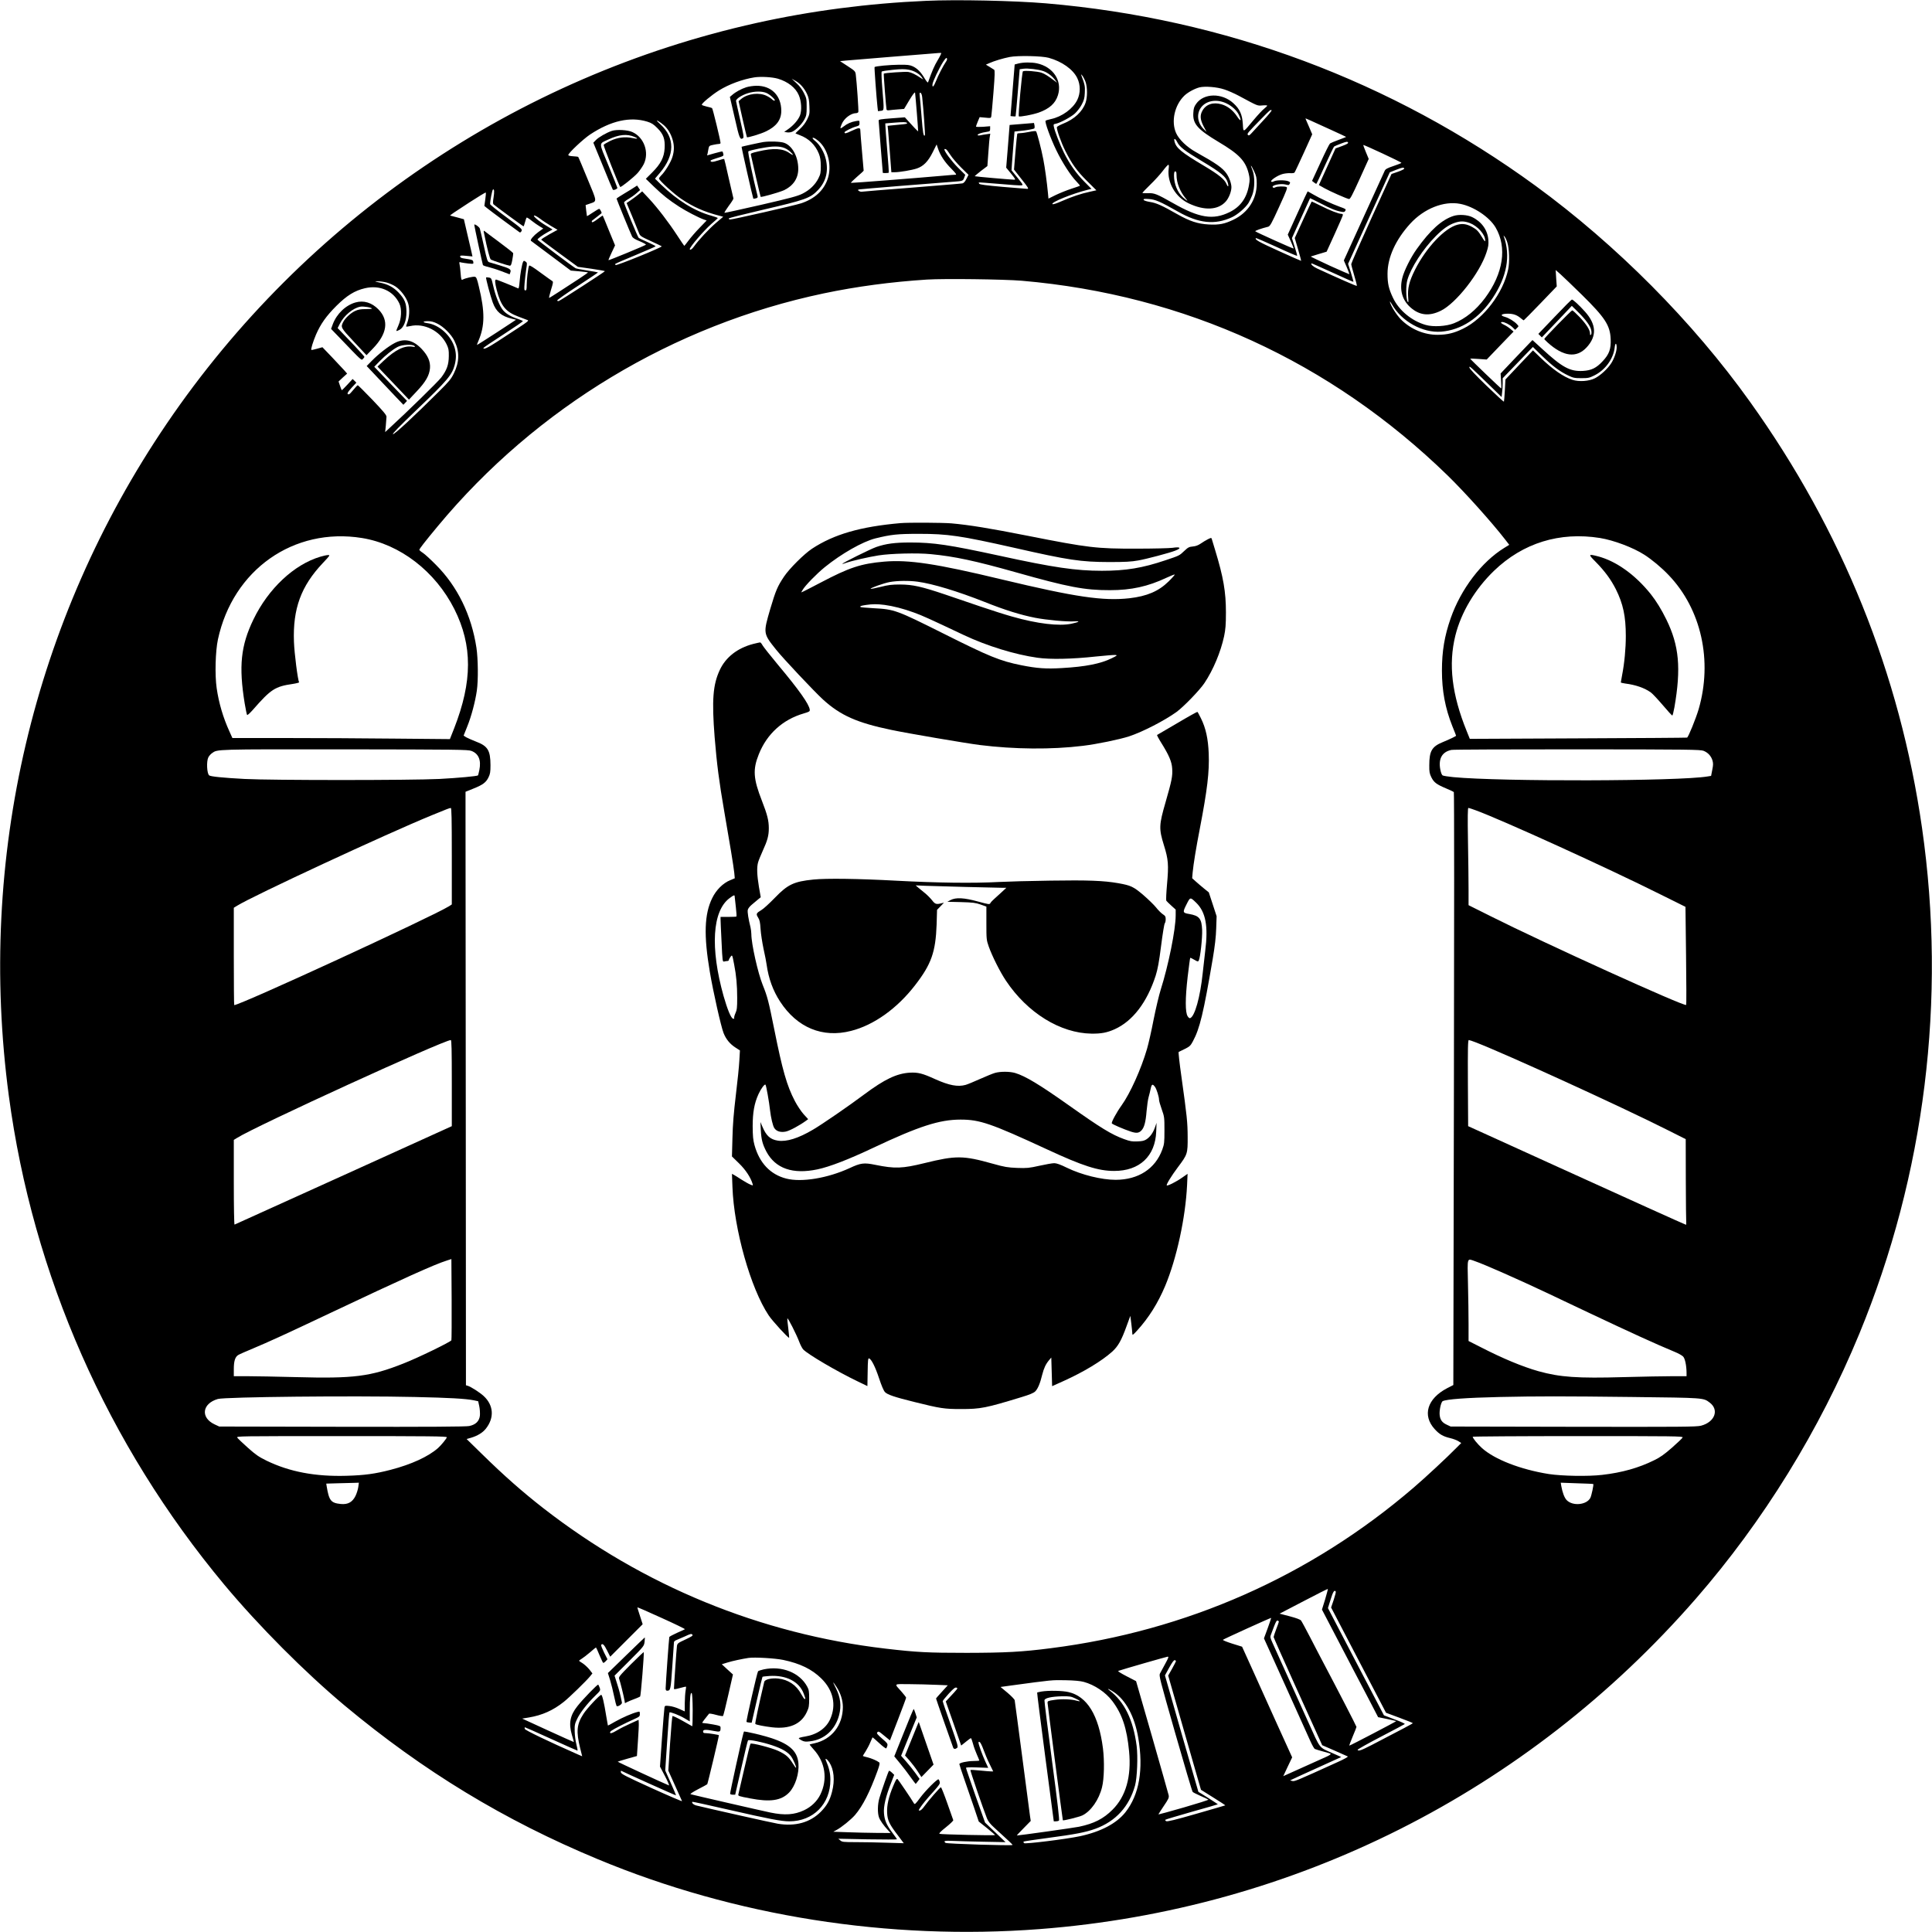 <?xml version="1.0" standalone="no"?>
<!DOCTYPE svg PUBLIC "-//W3C//DTD SVG 20010904//EN"
 "http://www.w3.org/TR/2001/REC-SVG-20010904/DTD/svg10.dtd">
<svg version="1.0" xmlns="http://www.w3.org/2000/svg"
 width="2322pt" height="2322pt" viewBox="0 0 2322 2322"
 preserveAspectRatio="xMidYMid meet">

<g transform="translate(0,2322) scale(0.1,-0.1)"
fill="#000000" stroke="none">
<path d="M11130 23210 c-701 -31 -1380 -120 -2038 -266 -2884 -640 -5421
-2363 -7087 -4814 -1608 -2365 -2280 -5225 -1899 -8080 288 -2156 1184 -4189
2590 -5876 416 -498 966 -1050 1446 -1452 948 -790 1919 -1380 3043 -1847
1648 -686 3498 -978 5310 -840 3056 234 5860 1645 7886 3970 814 935 1488
2027 1965 3184 789 1913 1050 4019 754 6081 -266 1853 -961 3576 -2068 5122
-687 962 -1605 1885 -2577 2595 -1732 1263 -3735 2010 -5885 2193 -381 32
-1072 47 -1440 30z m140 -713 c-41 -68 -67 -128 -116 -266 -3 -8 -18 9 -40 45
-47 79 -90 122 -144 147 -38 17 -64 20 -166 19 -110 -1 -282 -17 -293 -28 -4
-4 23 -369 35 -479 l6 -51 34 4 c41 5 41 -4 18 271 -9 106 -12 197 -7 201 4 5
65 14 135 21 98 10 141 10 189 1 67 -12 131 -50 159 -93 l15 -24 -30 19 c-63
42 -111 65 -147 71 -31 6 -287 -11 -296 -20 -4 -4 28 -416 33 -432 3 -8 15
-11 32 -8 15 2 62 7 103 10 l76 6 64 107 c44 73 66 100 68 87 6 -43 39 -460
37 -463 -3 -3 -70 67 -131 136 l-29 32 -157 -12 c-132 -10 -158 -14 -158 -27
0 -9 11 -153 25 -321 14 -167 25 -306 25 -307 0 -5 66 -3 71 1 3 3 -5 126 -18
273 -12 147 -22 280 -22 294 l-1 26 123 10 c93 7 125 7 136 -3 10 -9 1 -13
-48 -18 -34 -3 -89 -9 -122 -12 l-61 -6 6 -57 c3 -31 13 -156 22 -278 l17
-223 41 0 c57 0 207 25 265 45 78 26 135 83 190 193 l48 96 17 -51 c26 -79 81
-162 159 -240 54 -55 67 -73 52 -73 -11 0 -69 -4 -130 -10 -338 -30 -1118 -91
-1127 -88 -5 2 27 34 71 72 45 38 81 72 81 75 0 3 -9 107 -20 231 -11 124 -20
237 -20 253 0 36 -18 35 -107 -7 -65 -31 -83 -35 -83 -16 0 11 92 57 138 69
38 11 42 15 42 42 0 31 0 31 -42 24 -59 -10 -106 -31 -150 -66 -42 -33 -46
-27 -22 29 28 69 110 131 172 132 12 0 25 6 28 14 5 13 -19 359 -31 451 -5 38
-11 44 -97 100 l-92 60 70 7 c38 4 272 23 519 43 248 20 488 39 535 43 47 5
88 7 92 5 4 -2 -15 -41 -42 -86z m1335 28 c158 -44 291 -138 342 -243 40 -81
40 -183 0 -264 -52 -105 -183 -201 -316 -229 -31 -7 -60 -15 -64 -20 -14 -11
59 -212 128 -354 71 -147 174 -307 243 -377 25 -26 44 -49 41 -51 -2 -2 -49
-18 -104 -36 -55 -18 -139 -52 -187 -75 l-87 -43 -6 66 c-13 136 -37 309 -56
406 -23 122 -77 327 -87 337 -5 5 -41 2 -81 -7 -40 -8 -87 -15 -106 -15 -19 0
-36 -3 -39 -8 -2 -4 -12 -102 -22 -219 l-17 -211 91 -116 c79 -99 89 -116 69
-116 -12 1 -145 11 -296 24 -195 17 -276 28 -282 37 -4 7 -7 15 -5 16 1 2 110
-6 242 -17 131 -12 251 -20 266 -18 28 3 28 3 -43 92 l-72 89 6 91 c3 50 12
155 18 233 l12 142 56 6 c89 8 174 24 182 32 4 4 5 21 2 37 l-6 28 -73 -6
c-41 -3 -107 -9 -147 -12 l-73 -6 -20 -256 -21 -257 59 -72 c53 -66 57 -73 36
-73 -42 1 -469 38 -473 42 -2 1 32 30 74 63 l78 59 12 166 c6 91 14 178 18
194 l5 29 -43 -6 c-24 -3 -59 -9 -76 -13 -21 -4 -33 -3 -33 4 0 12 45 28 108
37 39 6 42 9 42 37 l0 31 -85 -7 c-47 -3 -85 -2 -85 3 0 4 10 32 22 61 l22 52
67 -6 c66 -7 69 -6 73 16 3 13 14 142 26 287 17 214 18 266 8 273 -7 5 -32 20
-56 35 l-43 26 41 18 c60 27 164 58 245 74 98 19 388 13 470 -10z m-1234 -44
c-35 -52 -96 -168 -121 -234 -27 -68 -47 -87 -43 -41 2 31 79 193 127 269 28
42 40 55 46 45 5 -9 2 -24 -9 -39z m1676 -246 c23 -66 23 -184 0 -250 -37
-107 -135 -198 -271 -252 -37 -15 -70 -33 -73 -40 -8 -21 48 -182 101 -287 79
-157 140 -242 261 -362 l112 -111 -76 -17 c-108 -23 -219 -60 -339 -113 -66
-29 -107 -42 -113 -36 -21 21 241 127 427 173 l42 10 -87 88 c-96 97 -176 210
-244 347 -46 93 -110 256 -121 311 -6 29 -5 32 24 37 53 11 180 79 229 123 26
24 63 71 81 106 28 53 35 76 38 143 4 78 1 95 -42 210 -6 16 -4 15 13 -5 11
-14 28 -47 38 -75z m-3697 39 c120 -36 212 -108 250 -197 32 -72 38 -182 15
-244 -21 -54 -79 -121 -145 -167 l-45 -31 35 -6 c21 -3 47 1 64 9 47 23 116
93 144 147 24 44 27 61 27 150 0 93 -2 105 -33 167 -22 44 -52 84 -90 119
l-57 53 44 -25 c57 -31 107 -88 140 -158 21 -45 26 -75 29 -149 4 -88 2 -97
-27 -157 -20 -41 -51 -82 -87 -115 -31 -28 -55 -52 -53 -54 2 -1 25 -10 50
-20 109 -40 188 -117 231 -224 17 -44 22 -78 23 -147 0 -79 -3 -97 -28 -147
-38 -77 -104 -141 -191 -185 -59 -30 -145 -53 -500 -135 -236 -54 -433 -97
-438 -96 -5 2 18 39 50 83 33 43 58 84 57 89 -2 6 -27 115 -56 241 -28 127
-53 232 -55 234 -3 3 -36 -5 -74 -18 -65 -21 -90 -21 -90 -2 0 5 36 19 80 32
75 23 79 25 73 49 -3 14 -7 27 -10 29 -2 3 -44 -7 -94 -21 l-91 -26 6 22 c2
11 8 38 11 58 7 35 10 37 56 47 28 6 59 11 69 11 11 0 20 5 20 11 0 29 -94
415 -102 420 -5 3 -34 12 -64 18 -29 7 -56 16 -59 21 -8 13 118 118 206 173
119 74 282 134 425 157 78 12 216 4 284 -16z m5365 -129 c44 -14 123 -49 175
-77 232 -125 220 -120 283 -115 31 3 57 2 57 -3 0 -4 -16 -20 -35 -35 -20 -15
-78 -77 -129 -138 -131 -157 -122 -154 -129 -46 -7 113 -37 179 -114 249 -138
126 -356 122 -447 -8 -25 -35 -31 -55 -34 -111 -8 -129 51 -196 302 -346 248
-147 325 -228 363 -379 14 -59 15 -79 4 -140 -26 -155 -103 -262 -234 -326
-198 -97 -365 -70 -679 109 -196 111 -226 123 -303 119 -33 -1 -62 0 -65 2 -2
3 40 48 94 100 54 52 122 127 152 167 30 40 60 73 66 73 7 0 8 -16 4 -47 -21
-165 81 -342 240 -417 189 -90 353 -82 446 22 37 41 68 120 68 172 0 44 -25
115 -58 163 -48 69 -124 123 -367 258 -110 61 -205 152 -240 230 -62 140 -18
337 101 451 43 40 120 82 180 98 67 16 211 5 299 -25z m-3631 -98 c16 -148 37
-449 32 -454 -17 -17 -25 29 -40 222 -9 116 -19 229 -22 252 -4 35 -3 42 10
37 9 -4 17 -25 20 -57z m3659 -71 c66 -32 124 -86 148 -140 33 -72 21 -81 -22
-17 -50 76 -115 126 -187 147 -101 30 -188 1 -231 -77 -31 -55 -27 -106 14
-186 l36 -68 -31 30 c-85 81 -94 201 -22 279 68 72 187 85 295 32z m540 -82
c3 -4 -40 -57 -97 -118 -57 -61 -119 -129 -139 -151 -29 -32 -38 -38 -48 -27
-15 14 -8 22 166 200 100 102 106 107 118 96z m702 -229 c105 -48 191 -88 193
-90 2 -2 -38 -17 -87 -35 -50 -18 -97 -38 -106 -44 -8 -6 -60 -110 -115 -231
l-101 -219 23 -18 c13 -10 25 -18 28 -18 3 0 50 100 104 221 55 121 105 224
110 228 6 4 44 21 85 36 60 23 75 25 82 14 6 -11 -10 -21 -71 -44 l-79 -29
-100 -220 -100 -220 67 -38 c68 -38 262 -124 295 -130 14 -2 38 43 127 239
l110 243 -34 82 c-19 46 -33 84 -32 86 6 5 461 -207 459 -215 -1 -4 -43 -21
-95 -38 -72 -24 -96 -37 -105 -56 -6 -13 -120 -261 -252 -552 l-240 -527 35
-81 c19 -45 33 -83 32 -85 -2 -1 -108 45 -236 103 -127 59 -230 108 -229 110
2 1 46 15 97 30 l94 28 98 215 c54 118 98 221 98 228 0 6 -8 12 -18 12 -34 0
-139 41 -247 96 -59 30 -109 53 -111 51 -3 -3 -53 -109 -104 -222 -12 -27 -40
-87 -61 -133 l-38 -83 40 -136 c22 -74 38 -137 37 -138 -2 -1 -123 52 -270
119 -239 108 -290 137 -274 154 3 3 114 -45 248 -106 133 -62 244 -109 247
-107 3 3 -10 52 -29 109 l-33 104 108 238 c59 132 109 240 110 242 1 1 58 -27
126 -62 125 -65 184 -89 251 -101 30 -6 38 -4 47 13 10 18 4 22 -67 47 -94 34
-238 100 -321 149 -34 20 -63 36 -65 36 -2 0 -56 -117 -121 -260 l-118 -260
37 -81 c20 -45 35 -84 33 -86 -5 -4 -447 195 -460 207 -7 7 73 35 154 55 23 6
40 36 132 238 92 201 104 233 89 239 -27 11 -111 9 -134 -3 -13 -7 -23 -8 -30
-1 -25 25 93 51 155 34 33 -9 38 -8 47 9 9 16 6 21 -17 31 -37 15 -142 15
-172 -1 -15 -8 -27 -9 -33 -3 -13 13 71 71 131 89 25 8 67 13 94 12 26 -2 51
1 55 7 5 5 54 111 111 235 l102 225 -40 94 c-23 51 -41 95 -41 96 0 4 52 -20
295 -131z m-8206 93 c52 -16 75 -31 121 -77 73 -73 94 -131 88 -242 -6 -110
-47 -189 -149 -291 l-77 -77 97 -94 c110 -106 179 -160 302 -240 83 -54 235
-133 300 -156 l32 -11 -86 -89 c-47 -48 -106 -117 -132 -152 -26 -35 -49 -64
-51 -64 -1 0 -40 56 -84 124 -107 164 -239 335 -340 444 l-82 87 -46 -38 c-26
-21 -68 -53 -94 -70 l-47 -32 66 -158 c36 -86 72 -176 81 -199 15 -40 21 -44
141 -99 69 -32 130 -61 134 -64 11 -10 -534 -232 -552 -225 -8 3 -11 9 -5 14
5 5 116 53 247 107 130 54 237 101 237 104 0 4 -44 26 -97 50 -54 24 -102 47
-107 51 -11 9 -176 409 -176 425 0 7 24 26 54 43 29 17 73 48 96 69 l43 38
-18 27 -18 27 -31 -20 c-17 -12 -73 -46 -123 -76 -51 -30 -93 -58 -93 -61 0
-8 169 -421 186 -454 9 -19 36 -36 94 -59 44 -19 77 -37 73 -41 -11 -11 -445
-190 -450 -186 -2 2 15 43 38 91 l41 87 -73 177 c-39 97 -73 179 -75 181 -1 2
-30 -18 -63 -43 -39 -30 -62 -42 -67 -35 -3 6 -2 14 3 18 5 3 32 24 59 46 27
21 51 41 53 42 7 5 -18 53 -28 53 -5 0 -40 -20 -77 -45 -37 -25 -68 -44 -70
-43 -1 2 -5 32 -9 68 l-7 65 49 17 c91 32 93 12 -27 300 -58 142 -108 260
-111 262 -3 3 -30 6 -62 8 -35 2 -57 7 -57 15 0 23 179 191 261 246 253 167
482 218 688 155z m201 -44 c48 -43 83 -102 104 -173 21 -72 20 -136 -3 -209
-19 -63 -91 -180 -135 -221 -14 -14 -26 -30 -26 -37 0 -21 185 -190 272 -247
144 -96 268 -151 451 -199 l49 -13 -87 -74 c-83 -71 -209 -206 -264 -283 -22
-33 -51 -50 -51 -32 0 26 170 224 259 302 42 36 77 68 78 71 2 3 -34 16 -79
29 -202 56 -409 185 -605 375 l-71 70 60 71 c179 212 181 419 6 581 -48 44
-54 54 -29 41 18 -10 50 -33 71 -52z m1885 -216 c93 -102 129 -278 86 -417
-45 -145 -154 -248 -321 -304 -73 -25 -838 -199 -857 -195 -9 2 -16 7 -15 12
1 6 180 51 399 102 529 123 582 142 677 243 93 100 124 221 92 364 -19 86 -72
177 -129 223 -20 15 -33 32 -31 36 8 12 62 -22 99 -64z m4284 13 c30 -59 91
-105 300 -230 224 -134 286 -185 306 -253 16 -53 5 -65 -15 -18 -23 55 -95
113 -266 215 -279 166 -340 216 -359 298 -10 41 11 34 34 -12z m-2774 -89 c6
-4 28 -34 49 -67 21 -33 79 -100 127 -148 l89 -88 -25 -49 c-16 -33 -33 -51
-48 -54 -12 -3 -285 -25 -607 -51 -322 -25 -593 -47 -602 -49 -9 -2 -25 2 -35
9 -17 12 -16 14 7 19 21 4 868 73 1130 92 110 8 114 9 128 48 l13 35 -89 88
c-73 73 -162 192 -162 217 0 8 13 7 25 -2z m3697 -259 c27 -58 32 -79 32 -148
1 -188 -104 -351 -279 -435 -108 -52 -171 -64 -296 -58 -133 7 -230 39 -382
125 -180 103 -252 135 -327 146 -42 7 -72 17 -75 25 -4 12 8 14 63 10 75 -4
139 -32 349 -151 251 -143 445 -163 651 -67 66 31 160 112 197 170 12 19 32
62 45 95 32 83 33 226 2 303 -31 74 -17 64 20 -15z m1805 31 c2 -6 -32 -23
-75 -38 l-78 -27 -242 -532 c-133 -293 -242 -541 -242 -551 0 -9 16 -71 36
-137 20 -66 34 -122 31 -125 -4 -4 -220 90 -479 210 -47 22 -78 51 -66 61 2 2
115 -49 252 -111 137 -63 250 -113 252 -111 2 1 -12 51 -30 110 l-34 106 250
550 251 550 76 30 c78 30 92 32 98 15z m-2737 -77 c0 -95 43 -203 113 -285 32
-37 16 -30 -37 17 -63 57 -106 160 -106 258 0 40 4 53 15 53 11 0 15 -11 15
-43z m-8209 -275 c-8 -51 -8 -70 2 -79 21 -20 352 -263 359 -263 3 0 11 23 18
50 7 28 16 52 20 55 4 3 32 -15 61 -39 30 -23 73 -54 96 -67 l42 -25 -62 -45
c-54 -40 -98 -92 -86 -103 2 -2 111 -83 241 -180 l238 -178 102 -9 c56 -5 104
-11 105 -13 2 -2 -47 -36 -109 -77 -62 -40 -167 -108 -232 -151 -66 -43 -122
-78 -126 -78 -4 0 6 43 22 96 25 79 28 98 17 105 -8 4 -72 51 -144 103 -89 66
-131 92 -136 83 -11 -19 -29 -162 -29 -233 0 -52 -3 -64 -16 -64 -14 0 -15 11
-9 88 4 48 13 122 19 165 12 75 12 79 -8 93 -17 12 -21 12 -28 0 -14 -24 -36
-148 -43 -239 -5 -61 -10 -87 -18 -83 -72 32 -255 105 -264 106 -18 0 -16 -35
7 -126 49 -189 107 -262 257 -318 54 -20 106 -40 116 -44 14 -6 -10 -25 -110
-90 -70 -46 -186 -121 -257 -168 -115 -75 -167 -99 -166 -76 0 4 108 77 240
162 131 85 237 157 234 161 -2 4 -28 15 -57 25 -86 28 -143 61 -181 105 -42
50 -90 168 -119 295 -20 88 -22 93 -50 98 -17 3 -33 4 -35 1 -6 -6 52 -226 80
-301 41 -111 102 -163 231 -195 l49 -12 -233 -153 c-129 -84 -235 -151 -237
-150 -1 2 7 25 19 52 76 178 78 345 4 650 -21 91 -30 113 -46 117 -21 6 -117
-16 -148 -33 -16 -8 -19 -2 -25 73 -3 45 -9 95 -13 111 -5 27 -4 29 18 22 13
-3 53 -9 87 -13 63 -6 64 -6 60 18 -3 25 -9 27 -120 44 -25 4 -38 11 -38 22 0
13 10 14 74 8 l74 -7 -14 64 c-8 35 -32 135 -52 223 l-37 160 -80 22 c-44 12
-82 22 -84 22 -8 2 49 41 233 160 103 67 191 120 194 117 3 -3 0 -41 -6 -83
l-11 -78 32 -26 c32 -27 373 -279 393 -292 6 -3 16 4 22 17 10 22 0 31 -184
167 -107 78 -194 149 -194 156 0 41 25 169 34 175 16 11 19 -24 7 -100z
m11618 -72 c162 -31 351 -157 426 -284 140 -239 93 -552 -127 -848 -109 -145
-235 -248 -373 -303 -92 -37 -250 -47 -341 -20 -168 48 -321 175 -392 325 -52
109 -66 173 -66 290 0 196 98 410 273 602 166 181 403 276 600 238z m-11059
-178 c28 -22 87 -60 131 -87 l80 -47 -100 -55 c-55 -31 -98 -59 -96 -64 3 -4
103 -79 223 -167 l217 -159 163 -23 c89 -13 162 -26 162 -29 -1 -8 -537 -355
-555 -359 -7 -2 -16 1 -19 6 -3 5 107 83 244 172 138 90 249 164 247 166 -2 2
-61 13 -130 23 -70 11 -133 23 -139 27 -38 22 -458 337 -458 344 0 11 55 52
123 90 l58 32 -75 45 c-88 52 -170 122 -144 123 10 0 40 -17 68 -38z m11626
-287 c24 -75 29 -235 10 -323 -60 -284 -292 -590 -541 -712 -108 -53 -190 -73
-305 -74 -162 -1 -323 66 -441 183 -53 54 -120 158 -134 211 -3 14 7 1 24 -28
116 -205 370 -346 593 -328 240 19 459 163 619 406 170 257 215 503 134 735
-7 20 -7 20 9 0 9 -11 24 -42 32 -70z m895 -627 c280 -276 340 -368 347 -533
5 -119 -17 -182 -96 -266 -76 -82 -135 -111 -238 -117 -155 -8 -248 42 -492
267 l-114 104 -33 -34 c-18 -19 -105 -109 -192 -201 l-158 -167 6 -88 c3 -48
4 -90 2 -92 -2 -4 -373 351 -373 358 0 2 44 1 99 -3 l99 -7 161 168 162 168
-38 32 c-21 18 -55 40 -75 49 -39 18 -50 34 -23 34 29 0 90 -31 123 -63 l32
-31 22 22 c22 21 22 21 2 43 -33 37 -100 78 -148 91 -63 17 -44 38 36 38 66 0
108 -15 154 -53 18 -15 34 -27 37 -27 2 0 93 92 201 204 l196 204 -7 99 -6 98
59 -52 c32 -29 147 -139 255 -245z m-6731 168 c1959 -169 3711 -971 5119
-2341 206 -201 527 -558 693 -772 l47 -61 -60 -37 c-273 -168 -521 -494 -644
-846 -74 -212 -105 -396 -105 -629 0 -242 39 -451 125 -667 25 -61 45 -113 45
-115 0 -6 -72 -41 -162 -78 -129 -53 -160 -107 -160 -277 -1 -80 3 -100 25
-145 31 -62 62 -85 178 -134 46 -19 88 -39 92 -44 5 -4 5 -1609 1 -3567 l-7
-3559 -76 -39 c-238 -125 -299 -326 -148 -491 57 -63 101 -88 186 -108 34 -8
77 -24 97 -36 l36 -23 -59 -59 c-104 -107 -375 -359 -513 -477 -1239 -1064
-2730 -1723 -4360 -1930 -348 -45 -546 -55 -1010 -56 -469 0 -603 7 -979 51
-1506 177 -2908 753 -4110 1687 -250 195 -472 390 -739 652 l-184 180 56 16
c76 23 138 61 175 108 104 131 94 281 -25 392 -48 44 -150 110 -193 124 l-21
6 -2 3245 c-2 1784 -3 3389 -3 3566 l0 322 94 38 c115 46 152 74 182 135 20
41 24 63 24 148 -1 177 -32 229 -176 283 -46 18 -98 41 -116 51 l-31 20 43
108 c49 119 97 301 116 433 18 126 15 384 -5 516 -60 392 -227 735 -486 995
-63 64 -134 129 -157 144 -24 15 -43 32 -43 37 0 12 67 98 224 287 1183 1423
2829 2415 4636 2795 395 83 808 138 1240 166 209 13 925 4 1140 -14z m-7635
-21 c33 -9 82 -30 108 -48 64 -42 133 -135 153 -205 20 -66 14 -165 -11 -230
-10 -24 -16 -45 -13 -47 2 -2 24 1 48 6 167 39 357 -56 437 -218 24 -50 28
-69 27 -143 -1 -104 -24 -168 -91 -257 -40 -52 -412 -416 -621 -607 l-53 -49
8 79 c4 43 7 91 8 105 0 21 -36 64 -168 203 -93 97 -173 176 -177 176 -5 0
-28 -24 -52 -54 -24 -30 -48 -55 -55 -55 -29 -2 -19 22 33 79 l57 61 -22 22
-23 22 -64 -69 c-35 -38 -65 -68 -67 -65 -2 2 -12 27 -21 54 l-17 50 51 48 52
47 -33 38 c-18 20 -84 91 -148 158 l-116 121 -64 -18 c-36 -10 -67 -17 -69
-14 -8 8 19 96 56 184 57 130 123 223 246 346 125 124 218 182 342 211 179 42
342 -31 414 -184 31 -66 25 -184 -13 -266 -15 -32 -25 -61 -23 -63 2 -3 18 3
36 12 52 27 85 110 85 215 0 105 -21 156 -96 235 -61 64 -128 100 -225 119
-66 14 -67 14 -24 15 25 1 73 -6 105 -14z m612 -495 c76 -38 166 -128 204
-205 64 -131 62 -254 -7 -394 -32 -65 -58 -97 -178 -216 -300 -299 -535 -517
-553 -513 -12 2 73 90 284 292 371 355 426 420 458 541 19 76 19 137 -1 206
-43 146 -186 276 -326 295 -65 9 -61 24 5 24 40 0 70 -8 114 -30z m14173 -286
c0 -48 -29 -133 -65 -189 -43 -67 -129 -147 -196 -181 -71 -36 -191 -45 -270
-19 -107 34 -239 126 -385 267 l-90 87 -166 -175 -165 -175 -7 -132 c-4 -72
-9 -133 -11 -135 -2 -3 -97 84 -210 193 -138 134 -205 205 -205 219 0 21 -1
22 286 -257 l101 -99 6 54 c4 29 7 80 7 112 l0 60 87 90 c48 50 130 135 182
189 l94 97 111 -108 c127 -123 213 -187 312 -234 62 -30 78 -33 159 -33 82 0
97 3 157 33 132 65 231 202 245 340 6 56 23 53 23 -4z m-15080 -2290 c458 -74
882 -401 1111 -855 219 -437 218 -868 -3 -1433 l-51 -129 -666 6 c-366 4 -954
7 -1307 7 l-641 0 -35 78 c-76 166 -128 342 -154 522 -23 158 -15 443 15 584
180 838 910 1352 1731 1220z m14880 0 c165 -27 397 -114 534 -202 91 -59 206
-154 292 -245 391 -409 529 -1028 359 -1612 -33 -111 -124 -336 -139 -340 -6
-2 -596 -6 -1311 -9 l-1300 -6 -37 92 c-179 441 -222 803 -137 1148 69 279
236 559 465 780 348 335 789 471 1274 394z m-13564 -2559 c87 -33 119 -112 95
-230 -7 -33 -14 -62 -16 -64 -11 -10 -239 -31 -465 -43 -346 -17 -2014 -17
-2340 0 -261 14 -409 29 -426 43 -28 23 -34 170 -10 217 9 17 28 39 44 50 67
48 24 47 1597 46 1355 -2 1480 -3 1521 -19z m14809 1 c52 -21 90 -61 107 -117
9 -33 9 -54 -3 -112 l-14 -72 -43 -7 c-344 -58 -2481 -63 -3056 -8 -60 6 -117
15 -126 20 -12 6 -22 32 -30 74 -24 129 23 210 134 233 20 5 700 7 1512 7
1361 -1 1478 -3 1519 -18z m-15045 -1266 l0 -580 -32 -21 c-205 -127 -2510
-1189 -2583 -1189 -3 0 -5 263 -5 585 l0 585 39 24 c178 113 1805 869 2341
1088 190 78 213 87 228 87 9 1 12 -121 12 -579z m12307 551 c312 -114 1584
-693 2214 -1008 l306 -152 7 -587 c4 -322 5 -589 1 -592 -21 -22 -1698 739
-2357 1070 l-258 129 0 187 c0 103 -3 366 -7 585 -5 293 -3 397 5 397 6 0 46
-13 89 -29z m-12307 -3278 l0 -518 -1301 -590 c-715 -324 -1305 -591 -1310
-593 -5 -2 -9 205 -9 507 l0 511 39 24 c222 141 2483 1175 2569 1176 9 0 12
-110 12 -517z m12310 488 c364 -141 1739 -769 2293 -1048 l227 -114 1 -487 c1
-268 3 -499 5 -514 1 -16 0 -28 -3 -28 -3 0 -216 95 -472 211 -256 117 -734
333 -1061 481 -327 149 -705 320 -840 382 l-245 111 -3 518 c-2 415 0 517 11
517 7 0 46 -13 87 -29z m-12315 -3579 c-7 -19 -405 -213 -578 -280 -396 -157
-596 -182 -1287 -163 -234 6 -498 11 -587 11 l-163 0 0 85 c0 95 15 145 52
169 12 8 93 44 178 79 182 76 405 178 920 422 899 425 1258 587 1410 635 l55
18 3 -482 c1 -264 0 -487 -3 -494z m12306 949 c111 -38 525 -221 874 -386 66
-32 156 -74 200 -95 44 -21 172 -81 285 -135 512 -242 807 -377 1041 -474 42
-17 86 -42 98 -55 23 -24 40 -108 41 -193 l0 -43 -172 0 c-95 0 -358 -5 -584
-11 -558 -16 -765 -1 -1024 71 -194 55 -429 153 -692 288 l-148 75 0 202 c0
111 -3 331 -7 488 -7 328 -15 304 88 268z m-12741 -1631 c411 -9 607 -20 706
-40 l51 -11 13 -59 c7 -33 10 -83 8 -112 -7 -68 -50 -111 -129 -127 -39 -8
-475 -11 -1529 -9 l-1475 3 -56 26 c-172 81 -150 250 39 305 86 25 1627 41
2372 24z m14636 0 c859 -10 845 -9 922 -67 117 -88 61 -235 -104 -278 -54 -14
-232 -15 -1535 -13 l-1474 3 -47 22 c-54 25 -78 56 -85 113 -7 53 15 158 36
170 45 23 282 41 681 50 469 10 749 10 1606 0z m-14256 -484 c0 -13 -66 -94
-105 -129 -116 -103 -320 -197 -570 -262 -185 -48 -312 -66 -531 -72 -375 -11
-685 48 -961 182 -95 47 -130 71 -225 156 -62 55 -118 109 -126 120 -13 19 9
19 1252 19 1060 0 1266 -2 1266 -14z m14853 -2 c-3 -9 -61 -64 -128 -123 -94
-82 -143 -117 -216 -152 -184 -91 -386 -148 -623 -175 -168 -20 -483 -14 -641
10 -339 54 -652 175 -805 313 -52 47 -110 118 -110 135 0 4 569 8 1265 8 1157
0 1264 -1 1258 -16z m-15917 -596 c-4 -29 -19 -78 -34 -108 -37 -74 -91 -104
-175 -96 -120 12 -142 39 -171 213 l-5 32 137 4 c75 1 163 4 196 5 l59 2 -7
-52z m14843 36 c7 -6 -21 -138 -35 -166 -45 -87 -215 -102 -286 -26 -27 29
-49 89 -64 170 l-6 38 193 -7 c107 -3 196 -7 198 -9z m-3223 -1387 l-38 -122
167 -320 c92 -176 188 -360 214 -410 26 -49 103 -196 171 -326 l123 -237 109
-22 c59 -13 108 -24 108 -26 0 -5 -552 -294 -563 -294 -3 0 15 48 40 108 25
59 46 112 46 117 0 8 -222 439 -413 800 -26 50 -91 173 -143 275 -53 102 -102
193 -110 203 -8 12 -56 30 -135 51 l-123 32 288 150 c158 83 290 149 292 147
2 -1 -13 -58 -33 -126z m128 94 c3 -4 -8 -49 -25 -100 l-31 -91 330 -633 330
-632 161 -60 c88 -33 161 -62 161 -65 0 -5 -119 -68 -495 -263 -127 -65 -158
-76 -169 -58 -3 5 121 75 277 156 155 81 286 150 290 154 5 5 -50 30 -121 56
l-129 49 -337 644 -336 645 32 103 c29 95 46 121 62 95z m-7822 -452 c-4 -3
-47 -23 -96 -44 -48 -22 -90 -44 -92 -50 -4 -11 -44 -571 -44 -617 0 -20 5
-28 18 -28 41 1 43 10 62 291 11 151 20 281 20 291 0 9 12 21 28 26 15 6 62
26 104 45 66 31 78 34 89 21 10 -12 -4 -21 -84 -59 -89 -41 -96 -47 -101 -77
-5 -29 -36 -484 -36 -515 0 -8 21 -5 71 9 39 11 72 18 74 16 2 -2 -1 -23 -5
-48 -5 -25 -9 -91 -10 -147 l0 -102 -64 29 c-36 17 -90 33 -120 36 -52 6 -55
5 -60 -17 -3 -13 -16 -179 -30 -367 l-24 -344 61 -116 c33 -63 54 -113 46
-110 -57 22 -618 282 -615 285 2 2 55 18 117 36 l114 32 12 180 c7 99 12 197
10 217 l-2 38 -99 -45 c-54 -24 -129 -62 -165 -84 -43 -26 -69 -36 -76 -30 -7
7 -2 17 15 29 28 21 168 92 273 139 62 28 67 32 67 61 0 30 -2 32 -27 25 -63
-15 -184 -68 -267 -115 -48 -28 -89 -50 -90 -48 -1 2 -10 53 -20 113 -26 164
-48 255 -60 255 -19 0 -173 -164 -214 -229 -81 -125 -89 -211 -39 -413 l24
-96 -56 24 c-355 157 -630 289 -634 305 -3 11 -2 19 3 19 4 0 146 -63 315
-140 169 -77 311 -140 315 -140 4 0 -2 33 -12 73 -11 39 -20 110 -21 157 -2
76 1 92 29 150 35 75 122 186 217 279 63 61 65 65 55 95 -6 17 -14 35 -18 39
-7 8 -185 -175 -250 -258 -89 -112 -107 -206 -67 -345 14 -47 25 -86 24 -87
-1 -1 -141 62 -312 140 l-309 142 79 13 c161 27 292 85 421 188 68 54 271 252
315 306 l29 36 -38 49 c-22 26 -58 59 -80 73 -23 14 -42 27 -42 30 0 3 14 14
31 24 17 10 62 45 100 77 37 33 70 59 72 59 2 0 21 -40 41 -90 21 -49 41 -92
45 -95 5 -2 18 6 30 19 l22 24 -41 81 c-22 45 -38 86 -35 91 15 24 37 4 71
-66 l38 -75 195 195 195 195 -32 99 c-18 54 -32 101 -32 104 0 3 130 -53 289
-126 160 -72 287 -134 283 -137z m7004 12 l-45 -122 261 -577 c143 -317 278
-615 298 -661 21 -46 44 -87 52 -91 7 -4 51 -17 98 -30 47 -12 89 -25 93 -29
4 -4 -18 -20 -50 -34 -32 -14 -162 -73 -289 -130 l-231 -104 53 113 54 113
-199 438 c-109 241 -244 540 -300 665 l-103 227 -119 37 c-66 21 -116 41 -111
46 9 9 576 267 580 263 1 -1 -18 -57 -42 -124z m134 79 c0 -5 -14 -46 -32 -91
-17 -46 -31 -88 -31 -94 0 -5 109 -251 242 -545 134 -294 265 -584 292 -645
l50 -110 147 -64 c81 -36 153 -68 160 -71 8 -4 -42 -32 -120 -67 -495 -225
-519 -235 -546 -228 l-27 7 25 12 c14 7 152 71 308 141 l282 128 -97 43 c-178
79 -147 39 -305 389 -316 701 -398 883 -426 944 -26 58 -28 68 -17 95 7 17 24
63 39 103 20 52 31 70 42 66 8 -3 14 -9 14 -13z m-1366 -507 c-26 -49 -54
-100 -62 -115 -15 -25 -6 -58 183 -720 109 -381 203 -698 209 -704 6 -7 49
-28 96 -49 47 -20 88 -40 93 -44 4 -4 -129 -46 -295 -94 -166 -48 -303 -85
-305 -84 -1 2 27 47 63 100 58 85 65 101 60 130 -4 17 -93 333 -199 702 l-193
670 -114 59 c-68 35 -109 61 -100 64 60 21 579 170 593 171 16 1 11 -13 -29
-86z m-4591 47 c205 -43 347 -113 459 -224 143 -141 181 -316 107 -485 -49
-112 -158 -188 -304 -212 -41 -6 -75 -16 -75 -20 0 -5 16 -17 36 -27 30 -15
47 -17 101 -10 171 20 302 139 348 315 29 111 17 214 -40 326 -19 37 -33 67
-31 67 2 0 20 -24 39 -53 49 -74 77 -162 77 -244 -1 -219 -134 -389 -342 -435
-29 -6 -55 -13 -57 -14 -2 -2 20 -29 48 -60 140 -153 170 -358 81 -541 -40
-82 -109 -148 -195 -189 -118 -56 -233 -64 -407 -28 -102 21 -941 214 -958
220 -9 3 25 26 88 59 57 29 108 57 112 61 6 7 140 569 140 589 0 5 -125 25
-158 25 -25 0 -32 4 -32 20 0 24 31 26 132 6 73 -14 78 -11 78 39 0 21 -7 24
-87 39 -49 9 -98 16 -110 16 -13 0 -23 3 -23 6 0 4 39 56 81 107 4 5 41 -1 84
-13 43 -12 81 -18 85 -13 4 4 33 118 63 253 l56 245 -67 61 -67 62 68 21 c61
19 175 43 252 55 72 11 323 -4 418 -24z m4720 -16 c-1 -5 -22 -46 -47 -91
l-46 -81 160 -559 c88 -307 177 -616 197 -686 l37 -128 147 -92 c81 -50 146
-93 145 -95 -2 -1 -158 -47 -347 -101 -260 -75 -349 -96 -363 -89 -10 5 -14
13 -10 17 5 5 149 47 319 96 171 48 311 88 312 90 2 1 -219 143 -234 149 0 1
-91 316 -202 700 l-200 700 51 93 c36 65 57 93 67 90 9 -2 15 -7 14 -13z
m-1108 -248 c130 -35 265 -126 344 -231 118 -156 175 -328 201 -604 29 -303
-38 -541 -199 -701 -110 -110 -222 -167 -403 -205 -56 -12 -718 -105 -746
-105 -4 0 32 39 80 87 l86 88 -9 60 c-5 33 -47 355 -94 715 -47 360 -88 664
-90 676 -2 11 -42 52 -87 90 l-83 69 130 18 c494 67 486 66 650 63 107 -2 180
-9 220 -20z m-1777 -35 l143 -6 -70 -77 c-39 -42 -71 -79 -71 -82 0 -6 189
-547 205 -588 8 -21 25 -23 48 -5 15 11 8 36 -78 281 -52 147 -95 273 -95 280
0 6 33 47 73 91 57 62 77 77 92 72 20 -8 22 -5 -89 -124 l-39 -42 93 -265 92
-265 55 44 c30 25 58 45 62 45 4 0 15 -30 25 -67 9 -36 31 -96 47 -131 16 -36
29 -68 29 -71 0 -3 -33 -6 -73 -6 -74 -1 -167 -21 -167 -37 0 -5 27 -89 61
-186 33 -97 86 -251 117 -340 l55 -164 99 -79 c54 -44 98 -82 98 -84 0 -7
-654 7 -668 15 -10 5 15 30 78 80 50 40 89 78 87 84 -2 6 -34 98 -72 204 -37
105 -72 192 -76 192 -11 0 -153 -163 -198 -227 -21 -31 -44 -52 -55 -53 -18 0
-18 1 -1 28 31 47 77 104 163 199 70 79 82 96 76 118 -3 14 -10 27 -14 30 -14
8 -155 -133 -220 -220 -55 -75 -66 -85 -75 -70 -30 52 -187 284 -198 293 -10
8 -21 -9 -50 -79 -57 -134 -80 -237 -75 -329 5 -90 26 -134 131 -271 l69 -92
-203 6 c-112 4 -279 7 -370 7 -154 0 -169 2 -190 21 l-24 20 353 -7 c193 -3
352 -3 352 0 0 4 -25 39 -55 79 -70 93 -95 151 -101 235 -7 80 22 203 84 360
l39 101 -28 27 c-16 15 -32 25 -35 21 -8 -7 -90 -242 -115 -327 -22 -75 -24
-178 -5 -232 13 -37 56 -98 110 -156 l30 -32 -170 1 c-93 1 -248 4 -344 8
l-175 6 35 19 c63 33 177 126 226 182 93 109 177 275 269 527 26 72 31 98 22
105 -26 21 -94 50 -144 62 -29 6 -53 14 -53 16 0 2 15 27 34 56 18 29 44 78
56 108 13 30 25 57 26 59 2 2 38 -29 80 -68 42 -40 81 -68 85 -64 4 4 10 19
14 33 5 23 -3 33 -64 85 -52 45 -67 63 -59 72 15 19 18 18 89 -41 l65 -53 97
251 c53 138 97 256 97 262 0 6 -24 37 -53 70 -93 105 -104 94 94 93 96 -1 238
-4 317 -8z m2138 -87 c145 -97 250 -292 294 -549 65 -382 12 -686 -155 -897
-107 -134 -295 -233 -547 -287 -164 -35 -657 -96 -670 -83 -7 7 -9 15 -5 19 4
3 136 23 295 44 324 43 449 67 568 110 243 89 406 267 476 521 25 94 35 345
19 473 -41 316 -147 533 -330 672 -36 28 4 11 55 -23z m-5061 -219 c0 -107 -2
-194 -6 -192 -3 1 -56 31 -117 66 -62 35 -116 60 -120 56 -4 -3 -17 -153 -29
-331 l-21 -324 80 -178 c44 -97 82 -182 85 -189 2 -6 -161 64 -364 156 -315
143 -368 171 -371 190 -2 13 0 21 5 18 24 -14 655 -298 658 -295 1 2 -28 70
-64 151 l-66 148 23 346 c12 191 25 349 28 352 9 9 115 -32 180 -70 l64 -38 0
128 c0 153 8 227 23 212 7 -7 11 -83 12 -206z m3495 -473 c16 -45 48 -122 73
-172 l44 -90 -26 0 c-14 0 -75 5 -134 11 -59 6 -110 9 -114 6 -5 -6 149 -455
199 -582 15 -37 39 -67 92 -115 178 -162 219 -201 215 -204 -10 -11 -792 14
-805 25 -29 24 -11 29 89 24 56 -3 221 -7 367 -10 l265 -5 -123 118 -123 117
-115 323 c-62 178 -114 328 -114 334 0 8 40 9 134 6 l133 -5 -35 76 c-37 81
-82 205 -82 228 0 10 5 11 16 5 8 -5 28 -45 44 -90z m-1854 -151 c57 -87 70
-217 34 -355 -26 -103 -63 -168 -135 -241 -129 -129 -304 -178 -515 -144 -55
8 -864 190 -983 220 -33 9 -57 32 -46 44 3 2 200 -41 439 -96 481 -110 631
-139 726 -139 288 0 495 209 494 499 0 80 -16 145 -54 234 -15 33 13 17 40
-22z"/>
<path d="M12240 22457 l-45 -12 -25 -310 -25 -310 28 -3 c16 -2 31 -2 33 0 2
2 13 130 26 285 l23 281 45 6 c55 7 178 -7 241 -29 51 -18 107 -61 141 -108
l23 -32 -30 23 c-78 59 -118 84 -157 98 -48 17 -208 29 -224 17 -11 -8 -59
-532 -49 -541 10 -10 168 20 239 45 130 47 200 110 231 209 54 173 -57 341
-253 383 -66 14 -163 13 -222 -2z"/>
<path d="M8968 22171 c-61 -20 -127 -56 -169 -93 l-27 -23 58 -250 c57 -252
64 -268 100 -246 12 8 7 41 -34 220 -26 115 -49 218 -50 227 -2 25 67 70 143
94 80 25 173 26 226 1 47 -22 118 -91 93 -91 -8 0 -21 7 -29 16 -7 8 -35 27
-63 41 -89 45 -228 29 -306 -35 l-33 -28 48 -215 c27 -118 50 -216 52 -218 6
-9 168 40 227 69 127 60 186 139 186 248 0 183 -119 303 -298 301 -37 0 -93
-8 -124 -18z"/>
<path d="M9175 21513 c-34 -5 -259 -54 -262 -57 -4 -3 136 -619 141 -624 2 -1
15 0 30 4 20 5 25 11 21 28 -58 230 -120 532 -111 537 28 16 210 52 288 57
101 6 157 -10 214 -60 47 -42 43 -54 -6 -19 -80 58 -194 64 -377 21 -86 -20
-93 -23 -88 -43 3 -12 30 -129 59 -260 30 -131 56 -240 58 -243 8 -7 229 56
281 80 111 53 171 143 171 256 0 147 -73 281 -171 314 -44 15 -170 20 -248 9z"/>
<path d="M7354 21647 c-64 -21 -159 -76 -192 -110 l-31 -32 114 -277 c62 -153
116 -282 120 -287 7 -12 55 7 55 21 0 5 -48 124 -106 266 -121 293 -121 260 1
317 127 59 220 68 310 30 52 -21 39 -28 -25 -14 -88 19 -178 7 -265 -34 -41
-20 -78 -42 -80 -49 -4 -10 186 -492 199 -505 8 -8 164 117 208 166 26 29 59
77 75 108 69 141 4 323 -137 386 -56 26 -187 33 -246 14z"/>
<path d="M5700 20518 c0 -14 97 -464 104 -483 2 -6 30 -16 62 -23 33 -8 104
-30 159 -51 l100 -38 9 25 c12 34 -6 46 -129 83 -55 16 -111 33 -124 37 -22 6
-27 22 -66 198 -23 105 -45 198 -48 207 -8 22 -67 62 -67 45z"/>
<path d="M5816 20424 c42 -206 71 -318 84 -324 27 -14 205 -72 224 -73 16 -2
22 9 33 68 7 39 12 75 11 82 -2 6 -77 66 -168 133 -91 68 -171 127 -177 133
-10 7 -12 3 -7 -19z"/>
<path d="M17470 20625 c-141 -45 -281 -171 -444 -400 -71 -99 -151 -259 -172
-345 -36 -142 -2 -265 96 -353 109 -98 227 -111 368 -41 183 90 467 453 547
699 23 69 27 96 23 152 -9 118 -80 218 -195 274 -57 28 -161 34 -223 14z m194
-85 c95 -36 186 -138 186 -210 0 -18 -8 -10 -36 36 -46 76 -65 96 -122 127
-63 34 -111 42 -172 27 -154 -37 -381 -277 -515 -545 -68 -136 -89 -222 -81
-325 5 -61 4 -71 -6 -55 -21 34 -23 194 -3 261 42 147 189 374 342 527 87 87
152 133 227 159 67 23 114 22 180 -2z"/>
<path d="M18686 19413 l-197 -206 21 -21 21 -21 52 55 c28 30 109 115 180 189
l128 135 71 -70 c97 -95 155 -175 163 -225 4 -26 3 -45 -4 -52 -8 -8 -11 -5
-11 13 0 44 -42 110 -122 196 -44 46 -85 84 -92 84 -11 0 -336 -333 -336 -344
0 -3 18 -22 40 -42 189 -171 348 -191 470 -58 124 135 117 275 -21 429 -67 75
-143 145 -157 145 -5 0 -98 -93 -206 -207z"/>
<path d="M10825 16933 c-482 -42 -802 -134 -1066 -308 -95 -63 -272 -239 -336
-335 -79 -118 -100 -168 -165 -387 -86 -295 -87 -295 69 -490 85 -107 460
-505 565 -601 210 -191 409 -279 823 -365 200 -42 888 -159 1060 -181 416 -52
864 -56 1238 -10 169 20 443 77 557 114 164 54 427 190 570 293 85 62 280 263
336 348 105 157 195 372 236 562 17 83 22 136 22 287 0 247 -30 422 -130 750
-19 63 -38 123 -40 132 -5 17 -8 16 -47 -3 -23 -12 -62 -35 -86 -52 -31 -21
-60 -32 -95 -35 -44 -4 -57 -10 -101 -52 -61 -58 -58 -57 -229 -114 -275 -93
-477 -126 -763 -126 -312 0 -580 39 -1226 180 -615 133 -795 160 -1078 160
-183 0 -290 -14 -407 -54 -69 -24 -416 -196 -408 -203 1 -2 23 4 47 13 68 24
272 71 389 89 145 23 468 31 627 15 284 -27 532 -80 1025 -219 626 -177 826
-215 1128 -214 256 0 456 44 679 149 52 24 97 42 100 39 2 -3 -31 -41 -75 -84
-119 -117 -260 -177 -469 -201 -317 -35 -645 13 -1535 226 -790 190 -1117 239
-1413 214 -279 -24 -421 -71 -766 -253 -97 -51 -189 -98 -204 -105 l-28 -12
18 31 c30 52 168 193 265 272 201 163 457 308 608 346 190 47 265 55 525 55
347 0 497 -22 1150 -169 651 -148 794 -169 1135 -170 197 0 266 4 350 19 98
17 377 91 445 118 80 31 63 49 -33 34 -37 -5 -231 -10 -432 -10 -481 -1 -577
10 -1305 154 -460 91 -707 131 -920 150 -110 9 -516 11 -610 3z m202 -704
c182 -24 484 -116 808 -244 245 -98 430 -155 606 -190 140 -27 382 -49 471
-43 77 6 60 -8 -33 -28 -149 -32 -412 -1 -716 86 -76 21 -246 75 -378 120
-132 45 -324 110 -426 145 -285 96 -389 119 -539 120 -105 0 -143 -5 -238 -29
-62 -15 -116 -26 -118 -23 -9 9 159 69 231 82 88 16 230 18 332 4z m-397 -279
c105 -14 226 -45 355 -92 105 -38 185 -75 600 -271 276 -130 612 -234 883
-272 154 -22 413 -17 707 15 109 11 213 20 230 18 27 -3 24 -6 -45 -40 -132
-65 -314 -101 -594 -117 -191 -12 -302 -4 -492 34 -254 51 -384 104 -936 381
-562 281 -588 291 -836 304 -85 5 -156 11 -159 14 -11 11 3 16 63 25 81 12
136 12 224 1z"/>
<path d="M9050 15480 c-187 -49 -328 -159 -399 -312 -83 -177 -97 -362 -62
-808 26 -322 54 -537 116 -895 64 -366 112 -659 120 -735 l6 -66 -56 -23 c-86
-36 -167 -116 -215 -215 -95 -192 -103 -448 -29 -886 41 -244 135 -659 165
-735 30 -76 77 -133 146 -177 l51 -33 -7 -120 c-3 -66 -22 -253 -42 -415 -26
-219 -37 -352 -41 -517 l-6 -222 85 -83 c80 -78 139 -168 163 -246 7 -23 6
-23 -29 -8 -20 8 -67 35 -105 59 -37 25 -79 50 -91 57 l-23 12 6 -158 c18
-508 219 -1220 436 -1544 43 -65 238 -278 245 -268 2 1 -3 53 -10 113 -8 61
-13 114 -11 119 5 14 110 -194 142 -279 14 -38 36 -80 48 -93 53 -58 410 -267
652 -383 l120 -58 3 169 c2 142 5 168 17 164 29 -11 75 -103 120 -239 30 -90
55 -149 71 -166 29 -31 115 -60 349 -118 318 -79 362 -86 565 -86 237 0 297
12 729 144 96 29 142 48 163 68 30 29 59 96 84 201 20 78 42 126 81 173 l28
33 5 -172 5 -172 140 63 c241 109 456 239 581 351 72 65 112 136 175 311 l44
120 12 -95 c6 -52 12 -106 12 -119 1 -22 8 -17 59 39 139 153 248 327 335 533
138 329 245 820 264 1214 l6 135 -66 -46 c-69 -49 -175 -102 -184 -93 -9 9 56
115 134 219 115 153 118 161 117 363 -1 178 -8 246 -75 725 -23 162 -38 296
-33 297 5 2 38 18 74 36 58 29 69 39 97 92 83 154 127 338 239 995 25 150 38
259 41 362 l5 146 -47 144 -47 143 -56 45 c-30 25 -76 63 -100 85 l-44 40 6
70 c10 101 40 289 86 525 90 468 116 683 107 905 -7 176 -35 304 -93 421 -20
41 -39 76 -43 78 -3 2 -112 -58 -241 -135 -129 -76 -239 -140 -243 -142 -5 -1
17 -43 48 -92 94 -151 128 -228 133 -312 6 -91 -4 -142 -80 -406 -79 -273 -81
-317 -19 -517 53 -169 58 -234 37 -468 -9 -101 -13 -189 -9 -197 5 -7 32 -34
61 -60 l52 -47 0 -70 c0 -168 -87 -601 -180 -893 -21 -67 -59 -228 -85 -358
-25 -131 -61 -290 -80 -355 -70 -240 -202 -534 -305 -677 -60 -83 -123 -200
-118 -216 4 -11 143 -71 231 -100 65 -21 95 -18 126 15 33 35 51 101 61 230 6
67 17 144 25 171 8 28 19 73 25 102 12 55 23 59 52 19 19 -26 48 -119 48 -154
0 -14 15 -66 33 -116 31 -88 32 -96 32 -251 0 -148 -2 -165 -26 -232 -85 -231
-287 -362 -560 -363 -169 0 -409 59 -586 145 -79 39 -125 55 -153 55 -22 0
-102 -14 -178 -31 -126 -28 -148 -30 -267 -26 -115 5 -149 10 -295 51 -353 99
-440 100 -818 7 -269 -66 -355 -69 -592 -21 -136 28 -176 23 -308 -39 -263
-121 -578 -174 -763 -126 -191 49 -322 188 -381 402 -17 63 -21 107 -22 228 0
164 20 276 70 385 30 66 74 125 84 113 9 -9 45 -212 55 -308 10 -87 33 -186
51 -213 26 -40 77 -55 139 -42 47 10 166 74 245 132 l23 17 -55 60 c-30 34
-77 104 -105 158 -96 184 -149 369 -248 864 -68 337 -81 389 -139 533 -57 141
-136 492 -136 609 0 23 -5 60 -10 82 -25 99 -38 182 -33 208 3 17 23 43 50 65
25 20 58 49 75 63 l31 25 -22 126 c-23 140 -27 233 -10 293 6 22 31 84 56 139
57 124 73 183 73 271 0 93 -18 164 -83 331 -104 266 -111 375 -37 559 97 244
288 417 539 490 68 20 76 25 73 46 -7 65 -133 242 -382 539 -89 107 -172 212
-184 232 -11 21 -25 38 -31 37 -5 0 -44 -9 -85 -19z m-220 -3037 c1 -10 7 -66
14 -126 7 -59 10 -110 7 -112 -2 -3 -46 -5 -98 -5 l-93 0 0 -27 c0 -16 5 -137
12 -271 11 -239 12 -243 32 -238 12 3 29 6 39 6 9 0 17 6 17 13 0 6 9 23 19
36 22 29 21 31 45 -94 25 -127 36 -249 36 -398 0 -118 -3 -145 -21 -184 -11
-25 -18 -51 -15 -58 3 -8 -2 -11 -14 -8 -25 7 -68 112 -114 273 -162 579 -135
1023 73 1176 53 39 61 41 61 17z m5547 -73 c114 -111 146 -282 108 -580 -7
-63 -21 -182 -30 -265 -30 -290 -96 -524 -152 -542 -7 -3 -20 8 -29 23 -30 46
-30 213 0 474 15 123 28 226 31 228 2 2 24 -8 49 -23 42 -25 45 -25 54 -8 18
34 44 273 40 367 -6 136 -34 170 -155 191 -79 13 -81 20 -34 113 47 93 44 93
118 22z"/>
<path d="M9775 12649 c-235 -24 -308 -59 -464 -221 -64 -66 -135 -131 -158
-144 -65 -39 -69 -48 -42 -91 19 -30 25 -58 30 -138 3 -55 20 -163 36 -240 17
-77 34 -162 37 -190 23 -166 77 -313 162 -443 204 -313 510 -440 852 -352 274
69 554 269 770 549 196 253 247 399 259 731 l5 175 42 43 41 43 -30 -7 c-61
-16 -77 -11 -112 35 -18 23 -56 62 -84 85 -28 22 -65 53 -83 68 l-31 27 115
-5 c136 -5 853 -24 925 -24 l50 0 -57 -53 c-31 -28 -72 -65 -90 -82 -19 -16
-39 -38 -45 -49 -10 -18 -16 -17 -149 19 -167 46 -264 51 -329 18 l-39 -21
164 -4 c143 -4 175 -8 235 -29 l70 -25 0 -199 c0 -194 1 -203 28 -280 41 -116
136 -306 208 -413 258 -386 653 -630 1029 -635 117 -1 185 12 277 53 217 98
389 323 493 645 24 77 40 160 65 359 18 142 38 263 44 269 6 6 11 28 11 49 0
32 -5 41 -37 62 -20 14 -56 50 -79 80 -24 30 -93 97 -153 149 -119 101 -149
115 -300 142 -176 31 -366 38 -816 31 -242 -3 -519 -11 -615 -16 -317 -17
-746 -11 -1235 15 -460 25 -843 30 -1000 14z"/>
<path d="M11958 10325 c-25 -7 -106 -40 -180 -73 -73 -33 -151 -65 -173 -71
-94 -26 -197 -6 -361 67 -157 72 -211 85 -308 80 -158 -9 -304 -79 -546 -259
-184 -138 -511 -363 -619 -426 -176 -104 -317 -148 -422 -132 -91 14 -140 58
-186 168 l-24 56 5 -100 c6 -112 21 -168 67 -256 109 -203 316 -276 614 -213
146 31 372 118 670 259 549 259 796 339 1050 339 231 0 365 -46 1039 -358 429
-199 615 -259 806 -259 305 -1 495 177 506 473 l4 105 -18 -52 c-24 -68 -57
-114 -100 -144 -28 -19 -51 -25 -111 -27 -65 -3 -88 1 -160 27 -152 55 -282
135 -666 407 -355 251 -521 351 -644 388 -64 19 -177 20 -243 1z"/>
<path d="M4273 19585 c-118 -33 -226 -136 -273 -261 l-21 -57 88 -91 c293
-305 274 -288 295 -270 10 10 18 21 18 25 0 4 -53 63 -117 131 -64 68 -137
144 -161 169 l-44 46 27 53 c50 98 158 188 246 204 37 7 139 -10 139 -23 0 -3
-35 -6 -77 -6 -59 0 -90 -6 -124 -22 -52 -23 -120 -86 -143 -131 -34 -66 -32
-69 129 -241 l150 -160 75 78 c174 179 197 340 69 472 -80 82 -177 112 -276
84z"/>
<path d="M4743 19097 c-74 -38 -195 -132 -277 -216 l-59 -60 116 -123 c64 -68
163 -172 220 -233 l105 -110 22 23 22 24 -93 96 c-52 53 -141 146 -198 206
l-103 108 63 65 c76 77 157 141 219 174 53 28 179 34 202 10 11 -11 7 -13 -28
-7 -97 14 -204 -39 -342 -169 l-75 -71 189 -198 189 -199 91 97 c111 117 154
193 162 281 6 80 -25 151 -99 230 -104 110 -210 133 -326 72z"/>
<path d="M3850 16529 c-315 -93 -625 -383 -804 -754 -152 -314 -178 -562 -105
-1010 12 -71 25 -134 29 -138 4 -5 36 24 71 64 216 247 265 278 477 309 45 7
79 16 77 20 -16 26 -57 346 -62 485 -15 399 85 671 347 948 86 91 90 97 63 96
-15 0 -57 -9 -93 -20z"/>
<path d="M19177 16468 c112 -114 184 -213 243 -329 88 -176 120 -327 120 -563
0 -151 -16 -324 -45 -473 -8 -43 -15 -81 -15 -85 0 -3 24 -9 53 -13 127 -16
235 -54 310 -109 16 -11 79 -78 139 -148 60 -71 112 -128 117 -128 4 0 15 44
25 98 82 472 57 743 -97 1057 -59 120 -121 221 -186 303 -186 233 -417 399
-637 456 -116 30 -118 25 -27 -66z"/>
<path d="M7526 3326 l-220 -214 27 -86 c14 -47 36 -134 48 -194 12 -59 26
-111 29 -115 13 -15 69 21 65 40 -21 101 -31 142 -58 226 l-31 98 177 177
c177 177 177 178 184 230 3 29 4 52 2 52 -2 -1 -103 -97 -223 -214z"/>
<path d="M7583 3218 c-141 -142 -151 -155 -141 -178 12 -31 54 -202 63 -253
l6 -37 29 15 c15 8 55 24 87 36 32 12 62 25 67 30 8 7 49 513 43 532 -1 4 -70
-61 -154 -145z"/>
<path d="M9177 3156 c-31 -7 -61 -17 -66 -22 -11 -12 -146 -602 -139 -609 3
-3 18 -7 34 -8 l28 -2 63 274 c34 151 65 276 67 278 3 3 40 7 83 10 201 13
358 -67 412 -211 24 -65 24 -66 12 -66 -6 0 -24 27 -42 60 -57 107 -156 174
-276 186 -81 9 -161 -10 -168 -40 -69 -292 -113 -501 -107 -506 11 -10 108
-29 201 -40 210 -24 350 38 418 184 25 54 28 72 28 161 0 85 -3 106 -23 143
-91 170 -306 255 -525 208z"/>
<path d="M8936 2393 c-23 -78 -165 -726 -161 -733 4 -6 19 -10 34 -10 l27 0
74 323 c40 177 76 326 80 330 12 13 172 -20 290 -59 119 -40 186 -79 226 -131
26 -34 69 -132 61 -139 -2 -3 -20 22 -41 55 -46 74 -82 105 -173 148 -80 37
-321 99 -333 86 -4 -4 -38 -138 -74 -298 -37 -159 -69 -299 -72 -311 -5 -19 4
-22 140 -48 243 -47 375 -27 469 69 75 77 124 231 113 353 -14 156 -120 244
-387 321 -78 23 -245 61 -266 61 -1 0 -4 -8 -7 -17z"/>
<path d="M12517 2890 c-27 -5 -50 -10 -52 -12 -2 -2 42 -351 98 -776 l102
-772 25 0 c14 0 30 4 37 8 8 5 -14 198 -83 717 -52 391 -93 719 -91 730 3 27
84 45 212 48 90 1 106 -1 159 -26 63 -29 71 -43 16 -27 -63 18 -176 23 -264
10 -77 -11 -86 -14 -86 -34 0 -21 181 -1409 184 -1413 6 -8 195 40 234 58 103
50 200 188 237 339 26 103 30 313 11 467 -51 399 -190 626 -416 677 -73 17
-239 20 -323 6z"/>
<path d="M10862 2395 l-114 -284 69 -84 c39 -47 96 -121 127 -166 32 -44 59
-81 61 -81 2 0 13 14 25 30 l22 30 -48 67 c-26 36 -76 99 -110 138 l-64 73 94
231 94 230 -16 51 c-9 27 -18 50 -21 50 -3 0 -57 -128 -119 -285z"/>
<path d="M11023 2480 c-11 -25 -48 -116 -82 -202 l-64 -157 52 -58 c28 -32 73
-90 98 -129 l47 -72 73 75 73 75 -89 256 -89 257 -19 -45z"/>
</g>
</svg>
